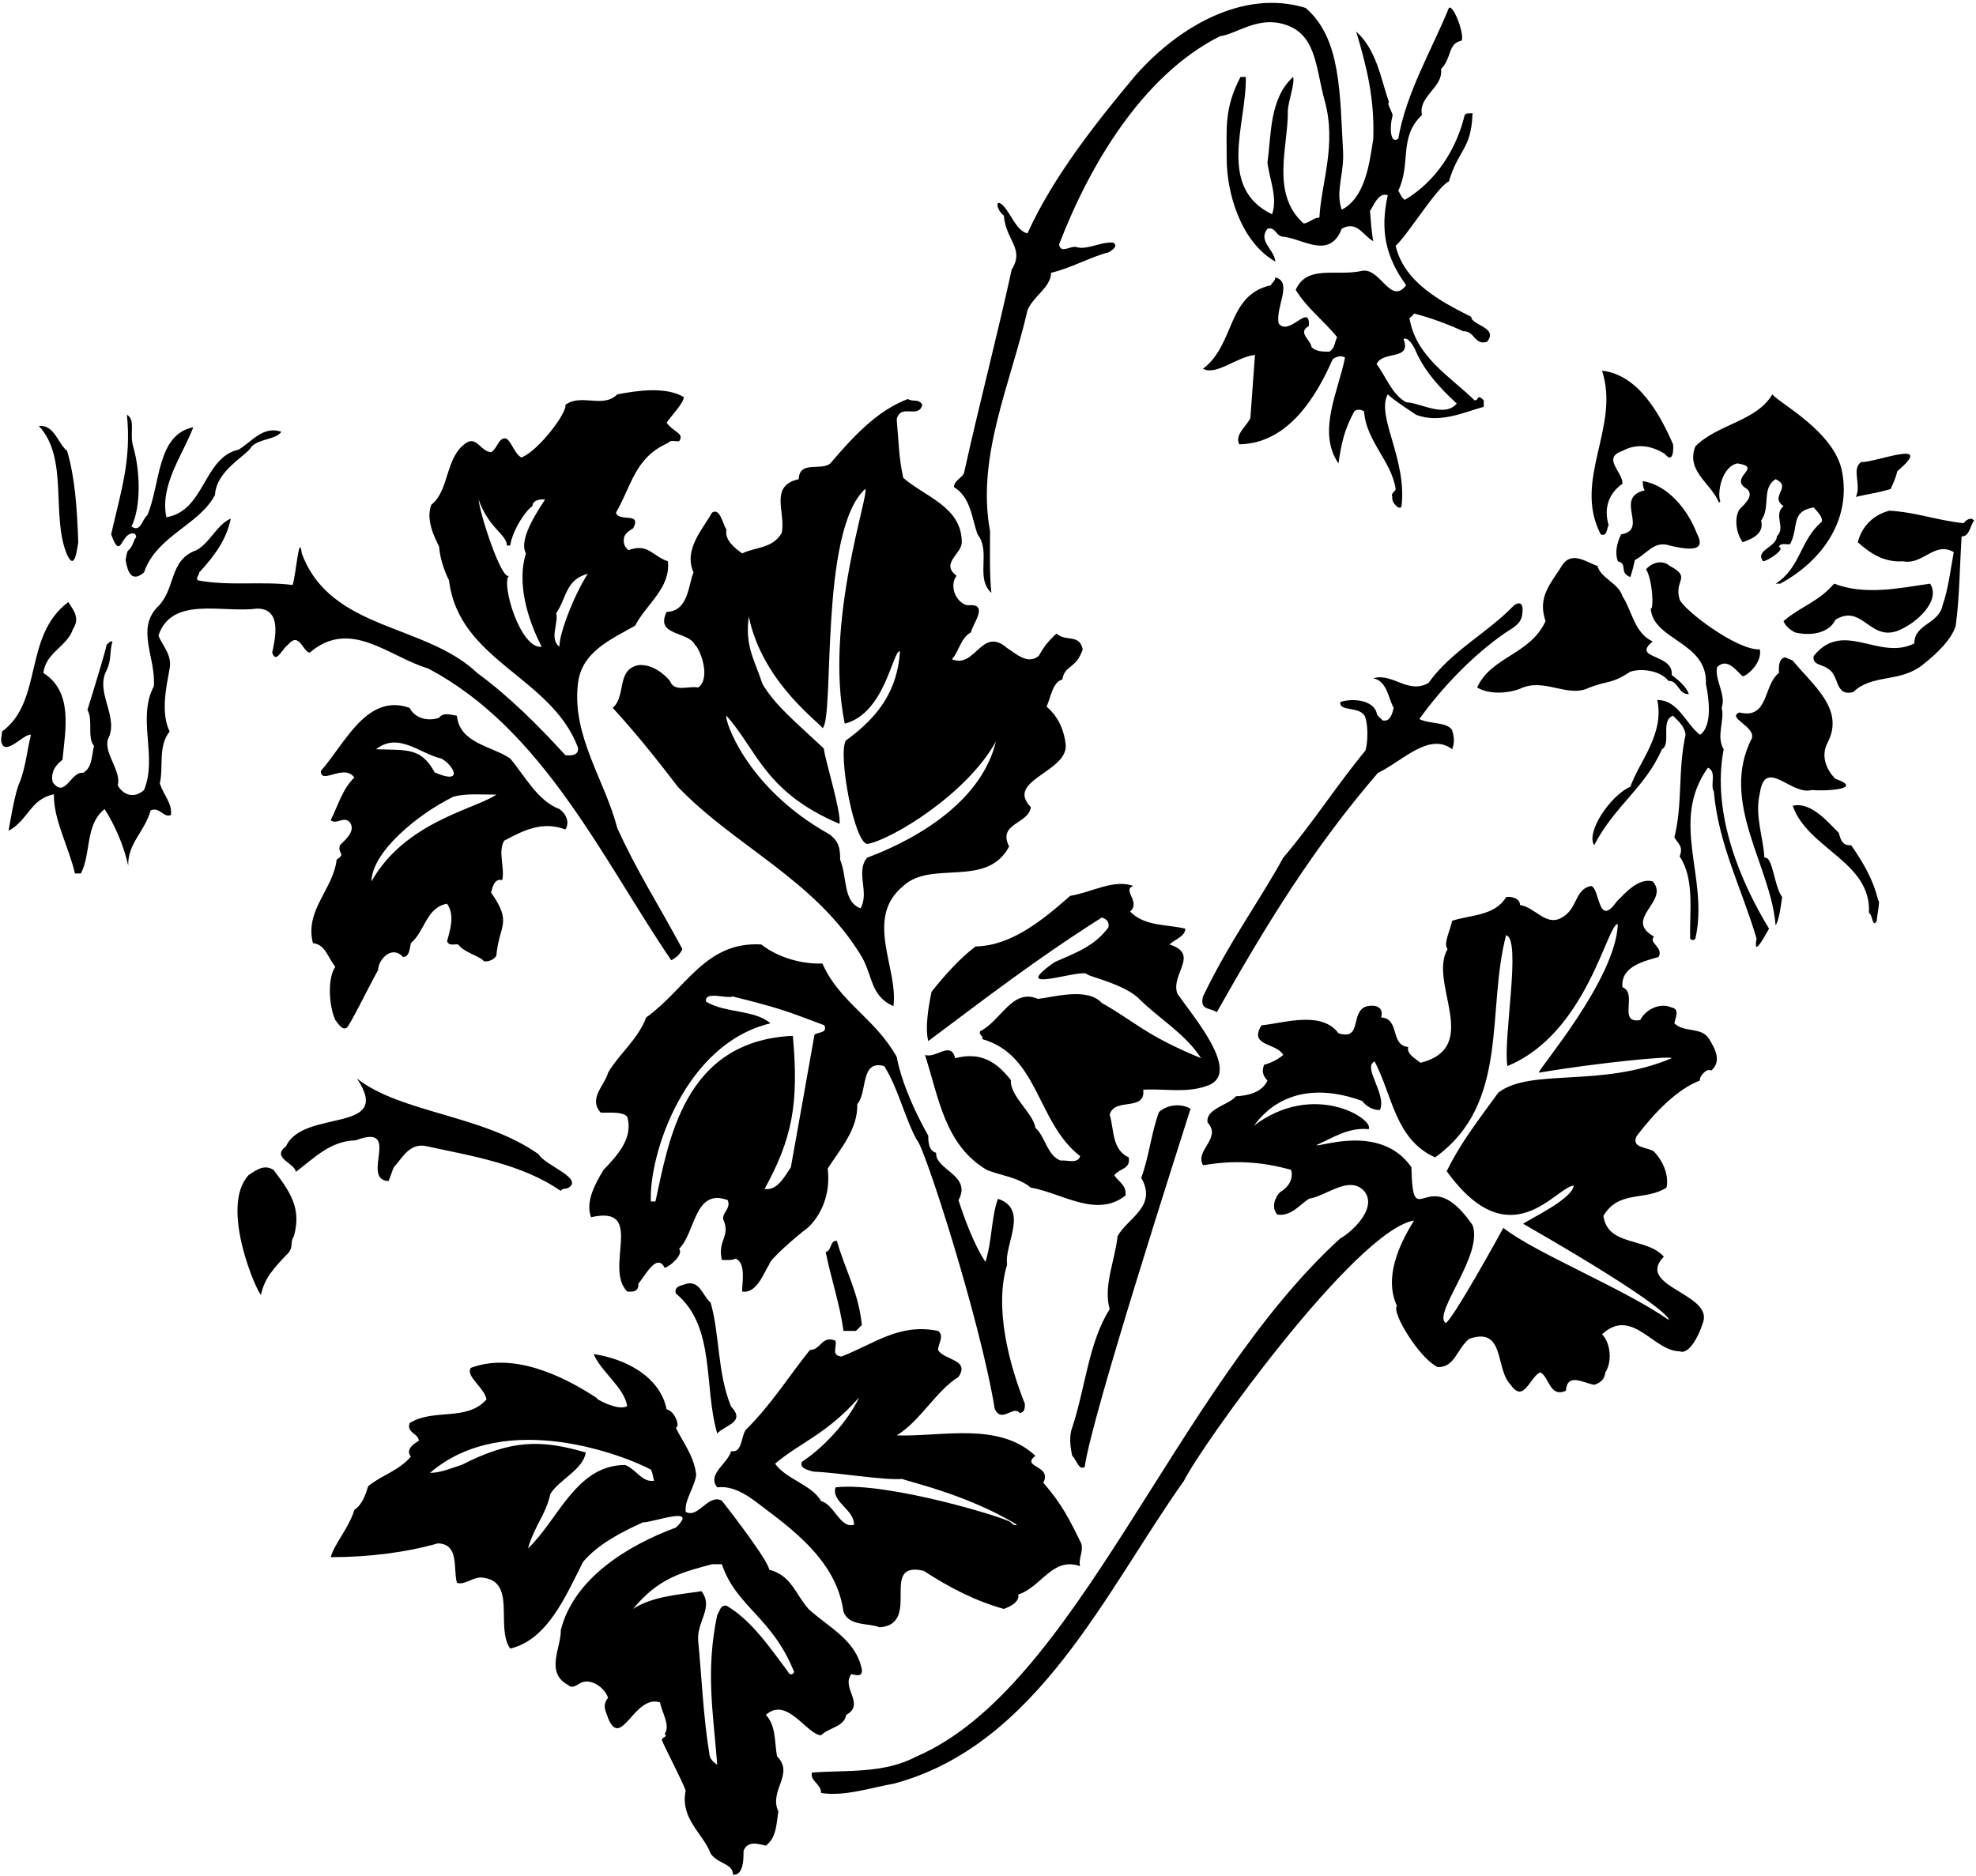 <?xml version="1.0" encoding="UTF-8"?>
<svg xmlns="http://www.w3.org/2000/svg" xmlns:xlink="http://www.w3.org/1999/xlink" width="535pt" height="508pt" viewBox="0 0 535 508" version="1.1">
<g id="surface1">
<path style=" stroke:none;fill-rule:nonzero;fill:rgb(0%,0%,0%);fill-opacity:1;" d="M 531.645 141.684 C 524.703 140.973 518.477 138.656 511.535 138.301 C 507.262 139.371 504.059 142.574 502.988 146.844 C 506.195 149.691 509.934 152.363 515.27 152.008 C 520.609 153.074 523.812 146.488 528.977 149.516 C 528.086 154.32 527.551 159.305 525.949 163.93 C 524.883 169.094 518.297 168.914 518.297 174.254 C 508.688 179.059 499.074 167.668 491.066 177.637 C 490.531 180.129 493.559 179.949 494.805 181.02 C 498.184 182.797 496.582 188.672 501.746 187.426 C 506.906 182.441 514.27 184.949 520.434 180.129 C 524.738 176.758 528.441 173.008 529.512 169.449 C 530.578 161.438 530.578 153.254 531.113 145.242 C 533.246 145.422 533.426 142.219 534.492 140.973 C 533.605 139.902 532.355 140.793 531.645 141.684 "/>
<path style=" stroke:none;fill-rule:nonzero;fill:rgb(0%,0%,0%);fill-opacity:1;" d="M 482.879 168.203 C 483.59 169.805 484.48 170.34 485.902 171.23 C 489.996 172.297 495.16 171.586 496.938 167.848 C 504.059 163.398 506.195 173.543 513.672 170.871 C 518.832 168.914 525.594 162.684 522.566 158.059 C 514.023 159.305 504.949 161.262 496.582 158.059 C 492.312 163.039 487.684 164.109 482.879 168.203 "/>
<path style=" stroke:none;fill-rule:nonzero;fill:rgb(0%,0%,0%);fill-opacity:1;" d="M 511.891 132.43 C 512.602 130.824 513.312 129.402 513.672 127.621 C 524.348 118.547 507.797 125.309 503.879 125.133 C 501.211 127.09 504.059 131.359 502.457 134.562 C 506.195 133.676 508.328 133.496 511.891 132.43 "/>
<path style=" stroke:none;fill-rule:nonzero;fill:rgb(0%,0%,0%);fill-opacity:1;" d="M 508.508 243.844 C 507.262 238.328 504.414 233.523 501.211 228.895 C 498.719 229.074 498.363 227.293 497.828 225.512 C 495.336 223.199 490.531 216.969 485.371 218.215 C 489.465 229.961 506.727 233.344 506.016 247.227 C 507.086 247.762 506.906 251.496 508.152 249.363 C 507.973 249.184 509.219 243.488 508.508 243.844 "/>
<path style=" stroke:none;fill-rule:nonzero;fill:rgb(0%,0%,0%);fill-opacity:1;" d="M 477.719 232.277 C 477.359 226.402 475.047 220.887 476.473 214.836 C 477.895 204.867 485.016 215.547 490.531 213.945 C 493.734 214.301 505.125 213.766 496.938 210.918 C 494.27 208.25 493.023 204.512 494.805 201.129 C 499.609 192.051 490.711 185.469 485.371 178.883 C 484.656 178.527 484.125 178.348 483.234 177.992 C 481.453 178.527 481.633 180.66 481.633 182.262 C 477.359 185.469 478.965 194.898 470.953 192.941 C 467.395 194.367 475.227 196.68 474.336 199.883 C 465.438 217.148 479.496 234.41 480.742 250.609 C 481.812 248.828 482.164 245.09 482.523 242.953 C 480.211 239.754 480.031 231.742 477.719 232.277 "/>
<path style=" stroke:none;fill-rule:nonzero;fill:rgb(0%,0%,0%);fill-opacity:1;" d="M 465.793 135.809 C 464.883 133.973 465.969 126.379 470.422 125.488 C 477.184 126.555 468.816 128.867 472.199 131.895 C 475.582 133.676 472.555 136.344 470.953 137.945 C 469.352 140.613 470.242 144.711 471.844 146.844 C 474.156 145.953 477.719 144.711 476.828 140.973 C 479.496 137.234 476.828 132.25 480.742 129.758 C 485.371 131.895 478.965 134.387 482.879 137.055 C 480.031 139.547 483.59 142.75 481.098 145.242 C 480.922 148.27 475.047 148.98 477.359 152.008 C 478.785 151.828 483.59 148.625 481.633 148.09 C 482.164 146.844 483.59 147.559 484.656 147.379 C 487.148 142.75 484.656 138.48 491.066 137.41 C 491.777 138.301 493.734 140.082 493.203 141.328 C 487.328 146.312 487.508 153.785 480.742 158.059 C 481.098 158.059 481.633 158.059 481.988 158.059 C 493.203 152.008 501.301 140.922 498.719 127.621 C 496.629 116.863 481.633 109.113 479.852 106.797 C 475.582 114.098 465.078 114.809 459.027 120.859 C 456.359 127.621 463.301 130.824 465.438 136.164 C 465.438 136.164 465.613 135.809 465.793 135.809 "/>
<path style=" stroke:none;fill-rule:nonzero;fill:rgb(0%,0%,0%);fill-opacity:1;" d="M 466.684 202.91 C 464.547 199.352 467.039 195.078 466.148 191.695 C 467.395 187.961 464.191 184.223 464.902 180.66 C 467.75 177.812 470.422 182.086 471.844 183.152 C 473.09 182.977 477.184 179.414 476.473 175.855 C 470.242 176.211 455.648 165 454.758 162.328 C 453.156 156.988 458.141 156.457 452.09 153.254 C 449.953 151.473 447.281 152.363 445.68 154.141 C 447.461 157.168 447.816 165.176 446.926 164.82 C 447.637 173.543 462.41 173.719 461.879 185.289 C 462.59 188.672 463.836 196.504 460.273 198.992 C 456.359 195.969 454.402 189.562 448.707 189.562 C 450.664 198.816 443.898 206.113 441.41 213.055 C 436.07 215.367 429.305 225.336 431.621 228.895 C 437.137 218.215 445.504 213.23 449.953 202.91 C 452.621 201.484 449.418 195.078 452.977 193.832 C 454.578 195.434 456.18 196.859 456.359 198.992 C 454.223 208.781 455.648 217.504 453.332 226.758 C 454.402 228.539 455.824 229.25 454.758 231.922 C 458.852 237.973 457.426 246.871 457.605 254.168 C 457.961 254.703 458.672 254.703 459.027 254.168 C 462.766 237.617 451.91 222.664 462.41 207.895 C 464.902 208.961 462.945 212.52 464.012 214.301 C 465.258 228.719 471.664 240.82 475.582 254.168 C 474.512 260.039 478.25 252.566 478.965 251.496 C 471.488 239.219 463.301 220.531 466.684 202.91 "/>
<path style=" stroke:none;fill-rule:nonzero;fill:rgb(0%,0%,0%);fill-opacity:1;" d="M 453.332 277.129 C 453.512 275.883 454.934 273.211 452.621 272.855 C 449.598 271.434 445.68 273.211 444.078 276.238 C 437.848 277.305 443.543 268.941 439.273 267.34 C 438.738 261.465 445.68 260.219 449.062 259.152 C 450.484 256.48 446.215 255.414 447.816 253.633 C 439.273 248.828 452.266 244.023 447.461 238.684 C 443.543 237.617 439.809 242.066 437.672 244.199 C 432.508 251.496 433.223 240.285 430.73 239.93 C 426.457 240.82 427.172 245.625 423.434 248.117 C 418.805 251.496 415.777 245.625 411.508 245.09 C 411.688 243.488 409.371 242.598 407.77 242.953 C 404.742 248.117 397.805 247.762 393.176 249.363 C 392.641 252.031 390.684 255.594 391.93 257.016 C 386.59 266.094 401.363 283.535 384.633 287.809 C 383.031 286.562 380.895 285.492 381.25 283.535 C 376.266 283 379.113 275.883 373.953 275.527 C 374.664 272.855 372.707 271.965 370.039 272.5 C 365.41 273.926 368.969 281.934 362.383 279.797 C 357.758 273.566 347.434 277.129 341.562 277.66 C 338 283.355 345.477 282.289 347.434 285.672 C 346.012 286.918 344.23 287.809 342.273 288.34 C 341.562 289.941 341.914 291.367 343.16 292.613 C 341.738 295.816 338 296.707 334.617 296.883 C 332.84 299.199 326.254 300.266 326.965 304.004 C 330.883 308.273 323.406 311.48 325.719 315.57 C 333.906 314.148 341.383 314.504 349.57 316.816 C 350.281 319.488 348.68 321.621 346.543 322.871 C 345.297 324.113 344.051 326.965 345.832 328.922 C 349.57 329.453 351.883 326.25 354.375 324.648 C 359.359 323.758 365.23 318.242 369.324 322.512 C 373.418 327.496 364.875 334.438 362.918 335.328 C 318.035 376.18 291.535 457.18 247.941 475.758 C 239.219 480.383 229.074 479.316 219.82 480.027 C 219.285 482.344 222.312 483.055 222.312 485.547 C 228.539 486.613 236.551 483.945 241.891 483.055 C 280.867 472.73 299.559 430.547 320.559 401.004 C 325.188 391.57 367.035 333.18 382.852 330.523 C 378.758 337.109 374.664 346.008 378.227 353.66 C 376.621 355.262 384.277 367.898 389.262 370.215 C 393.887 370.391 394.422 365.23 397.805 362.559 C 407.594 359.18 404.742 370.746 409.016 375.02 C 412.574 380.18 414.176 372.883 417.023 371.637 C 419.516 372.883 419.516 378.578 423.965 376.621 C 424.32 371.637 428.594 374.484 431.621 375.02 C 433.398 374.484 434.469 373.414 434.645 371.637 C 436.426 368.969 436.246 363.984 433.754 361.312 C 441.941 353.84 447.637 365.941 454.758 365.941 C 457.25 367.008 460.004 361.762 461.164 357.934 C 463.5 350.242 442.652 348.32 450.484 340.312 C 445.68 334.973 435.355 337.641 434.109 329.277 C 438.383 322.156 445.324 325.359 451.199 321.621 C 451.91 318.242 450.309 314.504 447.816 311.836 C 446.035 310.59 441.41 310.945 443.188 307.562 C 447.816 301.512 454.047 294.926 460.273 292.613 C 459.918 291.723 462.055 289.055 463.301 289.941 C 466.148 287.449 464.504 284.25 462.766 281.398 C 460.664 277.949 456.18 279.797 453.332 277.129 Z M 405.703 295.848 C 400.371 303.18 395.211 309.852 391.703 317.18 C 409.035 341.18 421.297 321.27 426.102 321.09 C 425.566 324.828 414 330.168 412.398 331.41 C 452.035 354.18 452.09 357.398 451.73 357.398 C 439.809 349.031 415.371 339.18 407.035 332.516 C 405.789 334.828 392.996 357.934 391.395 358.289 C 387.836 355.617 401.703 339.848 398.691 331.77 C 386.371 313.848 382.535 335.18 382.141 316.105 C 373.703 303.848 356.156 311.121 356.512 310.055 C 360.961 308.098 365.055 305.25 370.57 305.781 C 372.172 303.113 355.703 292.516 339.426 304.895 C 339.961 304.715 347.703 290.516 368.793 298.129 C 369.859 299.555 371.641 300.621 373.598 300.621 C 375.555 296.352 368.793 288.965 372.172 287.449 C 377.035 296.68 377.703 308.516 388.547 313.438 C 408.84 298.844 402.371 273.848 407.77 253.277 C 412.035 254.18 406.879 281.578 408.125 288.695 C 429.703 279.848 435.18 249.895 438.027 250.254 C 437.492 265.383 415.957 290.121 416.668 290.477 C 432.371 287.848 452.441 285.848 452.621 286.562 C 433.535 294.68 414.668 289.145 405.703 295.848 "/>
<path style=" stroke:none;fill-rule:nonzero;fill:rgb(0%,0%,0%);fill-opacity:1;" d="M 445.324 132.785 C 436.781 134.742 446.57 143.465 438.918 144.711 C 437.848 146.844 437.137 149.516 438.027 152.008 C 440.875 152.719 438.203 155.031 441.41 156.277 C 441.941 154.676 442.297 153.254 442.652 151.648 C 445.859 150.047 447.816 146.312 452.09 147.734 C 461.789 150.137 460.629 146.844 459.387 144.352 C 456.895 137.945 451.555 131.359 444.789 130.293 C 444.789 131.004 444.789 132.07 445.324 132.785 "/>
<path style=" stroke:none;fill-rule:nonzero;fill:rgb(0%,0%,0%);fill-opacity:1;" d="M 399.938 186.18 C 403.141 188.137 408.305 187.781 411.508 186.535 C 418.094 183.332 424.5 189.203 430.371 186.18 C 435.535 184.223 436.246 185.289 441.41 181.906 C 444.613 180.84 449.773 181.73 451.73 184.398 C 454.402 184.223 454.402 188.137 457.25 187.961 C 456.535 185.824 454.223 184.043 452.621 182.797 C 453.156 176.926 441.586 178.527 447.461 173.719 C 442.477 171.406 441.941 165.531 439.273 161.438 C 438.203 157.879 433.398 156.633 432.508 153.254 C 429.66 152.363 425.746 149.16 423.074 152.895 C 420.051 157.879 416.137 161.438 418.449 168.203 C 414.355 177.281 403.676 177.812 399.938 186.18 "/>
<path style=" stroke:none;fill-rule:nonzero;fill:rgb(0%,0%,0%);fill-opacity:1;" d="M 433.398 144.711 C 435.18 145.422 435 143.105 435.535 142.219 C 434.109 137.41 435.715 133.496 439.273 131.004 C 439.449 127.801 433.578 124.062 439.273 122.105 C 443.188 119.969 447.281 120.68 450.844 122.996 C 452.977 125.664 453.156 121.75 452.977 120.324 C 449.418 112.137 443.543 101.461 433.754 100.391 C 438.738 115.699 425.746 129.938 433.398 144.711 "/>
<path style=" stroke:none;fill-rule:nonzero;fill:rgb(0%,0%,0%);fill-opacity:1;" d="M 386.77 184.934 C 381.25 188.137 376.98 182.086 371.816 183.688 C 375.555 184.398 375.91 189.203 377.336 191.695 C 376.98 193.121 376.445 195.613 374.309 195.078 C 373.773 194.367 372.707 193.832 372.707 192.941 C 371.641 189.562 366.301 189.027 362.918 190.094 C 362.383 192.941 368.613 190.984 369.684 194.367 C 370.395 196.504 370.395 200.953 369.684 203.266 C 362.027 212.52 355.441 222.844 347.434 232.277 C 340.672 244.559 333.035 254.68 325.719 269.828 C 324.828 273.566 327.262 272.785 329.457 274.102 C 342.805 250.43 355.441 229.785 373.062 209.316 C 379.473 206.289 386.945 198.105 393.176 202.91 C 393.887 200.953 393.711 199.703 393.176 197.746 C 391.754 195.434 387.125 196.145 384.277 194.723 C 390.684 185.824 398.871 177.457 407.234 171.586 C 409.016 170.34 411.508 169.27 412.039 166.957 C 412.398 165.176 412.574 162.152 409.906 163.93 C 402.785 171.406 392.996 176.211 386.77 184.934 "/>
<path style=" stroke:none;fill-rule:nonzero;fill:rgb(0%,0%,0%);fill-opacity:1;" d="M 264.672 144.711 C 268.41 149.516 263.961 156.457 268.41 160.551 C 267.875 155.211 268.055 149.516 268.055 143.82 C 264.316 123.707 273.57 104.129 278.199 84.016 C 279.801 80.102 284.43 77.965 284.605 73.871 C 289.945 72.625 295.641 69.422 300.09 68.355 C 300.09 68.355 303.293 66.754 301.336 65.684 C 297.777 65.508 294.281 67.75 291.547 66.93 C 289.77 66.398 287.277 68.891 286.742 66.219 C 294.93 44.859 309.344 20.301 330.348 9.797 C 334.617 9.266 340.137 4.637 347.078 6.418 C 356.512 8.73 356.156 18.289 358.648 27.238 C 361.961 39.156 357.758 49.312 357.223 58.922 C 355.621 58.922 354.555 60.344 352.949 60.523 C 343.875 52.336 348.855 39.52 348.68 29.91 C 348.855 27.242 350.637 22.434 350.105 20.832 C 343.695 26.707 344.23 36.316 343.16 43.973 C 343.695 48.598 346.012 53.582 344.406 58.031 C 329.281 50.734 337.645 33.113 337.289 20.832 C 336.754 20.832 336.398 20.832 335.863 20.832 C 331.414 29.379 332.129 34.715 332.129 43.082 C 332.129 51.801 335.688 65.328 345.297 70.848 C 345.121 67.645 340.492 65.328 343.16 61.945 C 345.297 61.414 345.297 63.551 347.078 64.082 C 352.238 64.262 359.895 70.668 363.273 61.945 C 367.367 59.633 368.969 63.727 371.816 65.328 C 371.281 62.48 371.105 59.277 370.926 57.141 C 371.996 55.539 373.242 51.98 375.734 52.871 C 373.598 62.48 375.199 69.602 380.715 77.254 C 376.445 82.77 373.773 72.449 368.793 73.34 C 361.852 74.941 353.84 71.559 350.816 78.5 C 353.84 83.484 358.648 87.043 362.027 91.312 C 361.316 92.559 361.496 94.34 359.895 95.23 C 358.113 95.23 356.332 95.23 355.086 93.984 C 354.91 92.027 351.172 90.066 354.375 88.289 C 354.73 81.703 349.035 91.312 346.188 87.578 C 345.297 83.129 350.105 76.363 345.297 75.117 C 345.297 76.008 344.406 76.543 344.051 77.254 C 332.129 79.922 334.441 93.273 325.719 99.855 C 329.281 101.816 334.797 96.652 339.781 96.121 C 339.426 101.102 338.891 108.047 338.535 113.207 C 337.469 115.52 334.262 117.656 335.508 120.324 C 348.68 120.148 356.332 107.512 360.781 97.367 C 361.496 96.652 363.098 96.121 364.164 96.832 C 362.383 105.91 356.512 116.945 362.383 125.488 C 363.273 119.613 363.984 116.41 366.656 111.426 C 367.367 110.715 368.613 110.891 369.324 111.426 C 369.859 119.438 376.801 124.953 377.867 132.43 C 377.867 133.141 376.445 133.496 376.98 134.562 C 376.621 136.164 379.113 138.48 379.473 137.055 C 380.941 124.199 372.527 112.672 375.734 106.797 C 377.867 108.758 381.07 110.715 383.387 112.316 C 389.793 114.809 396.379 111.605 401.719 110.18 C 401.719 109.645 401.719 108.934 401.719 108.398 C 399.762 106.441 400.473 108.578 399.227 108.398 C 392.465 101.816 383.387 96.652 381.605 86.152 C 382.141 85.797 382.496 85.441 382.852 84.906 C 387.125 85.977 391.93 87.754 396.199 89.711 C 399.227 89.535 399.227 93.629 402.609 92.559 C 405.812 88.645 398.336 88.109 398.336 85.797 C 389.793 81.523 380.184 76.363 377.867 66.574 C 381.07 63.727 389.262 50.379 392.285 49.133 C 394.953 40.234 398.336 40.59 398.691 30.621 C 397.98 30.801 397.09 30.445 396.559 31.156 C 394.422 40.055 389.082 48.953 380.359 54.117 C 379.473 53.582 379.113 52.516 378.582 51.625 C 382.141 44.328 378.582 37.207 384.988 31.156 C 383.922 25.996 390.859 23.68 390.148 18.695 C 393.176 15.672 391.93 11.758 395.668 11.043 C 396.734 9.797 393.531 1.078 392.285 2.145 C 387.656 13.535 380.715 25.105 378.582 37.562 C 376.266 39.164 376.266 34.184 376.98 31.512 C 377.512 31.156 375.199 27.773 376.09 27.773 C 373.773 21.012 372.707 13.535 367.191 8.551 C 370.039 18.164 372.172 26.527 371.816 37.562 C 370.75 44.684 369.504 53.582 363.273 56.785 C 361.496 51.801 363.977 47.113 363.629 40.945 C 362.754 25.328 363.098 10.332 353.484 2.145 C 336.754 -3.016 319.137 7.129 307.387 20.477 C 297.422 32.402 285.141 47.711 278.199 63.191 C 275.352 62.66 273.75 58.031 271.789 55.895 C 269.301 53.227 269.656 56.785 271.789 58.387 C 272.324 65.152 277.488 67.285 273.926 72.98 C 269.656 92.383 265.383 108.398 261.113 127.621 C 260.934 129.402 258.441 129.758 258.266 131.895 C 262.891 134.742 263.07 140.258 264.672 144.711 Z M 383.387 95.23 C 385.879 100.746 389.793 105.02 394.422 109.289 C 391.039 113.207 384.809 109.113 380.715 108.934 C 376.801 106.797 375.199 101.816 372.707 98.609 C 374.309 94.875 382.316 97.723 380.004 91.848 C 381.07 90.957 382.852 93.805 383.387 95.23 "/>
<path style=" stroke:none;fill-rule:nonzero;fill:rgb(0%,0%,0%);fill-opacity:1;" d="M 318.777 269.117 C 316.82 263.777 325.008 258.441 316.645 255.77 C 318.066 254.348 320.914 253.633 320.914 251.496 C 315.93 250.254 310.059 250.965 305.965 246.871 C 308.988 244.199 303.648 240.996 306.855 239.93 C 301.516 237.973 295.465 241.711 289.77 242.598 C 282.469 249.008 273.926 256.125 264.137 256.305 C 259.867 259.508 255.594 264.312 252.215 268.586 C 251.324 272.855 250.434 278.375 251.324 281.934 C 266.809 270.363 280.371 259.848 298.312 248.473 C 299.559 248.828 300.445 249.719 300.09 251.145 C 296.352 256.305 291.012 258.086 285.496 260.574 C 272.324 269.828 292.945 262.066 294.371 263.848 C 294.547 264.383 304.895 266.629 308.633 270.719 C 314.328 276.238 320.914 279.977 325.188 286.562 C 310.371 280.516 307.035 276.516 298.312 271.609 C 294.395 267.34 285.484 269.98 281.035 270.516 C 274.094 267.488 271.078 276.414 265.383 279.266 C 264.852 280.332 266.453 280.512 265.918 281.398 C 281.223 285.672 280.691 304.004 292.438 313.078 C 291.902 315.395 288.344 313.969 287.277 314.324 C 283.539 313.078 283.004 307.742 280.336 305.426 C 279.801 301.512 273.348 296.785 273.703 292.516 C 269.789 287.531 265.562 284.781 258.621 286.562 C 257.375 281.754 253.461 286.738 250.434 285.672 C 254.172 297.238 255.773 310.055 267.164 316.816 C 271.078 318.422 275.707 318.777 279.09 321.621 C 287.453 323.047 296.887 329.988 304.719 323.758 C 305.074 320.91 302.762 320.023 301.691 318.242 C 303.293 316.285 306.141 316.641 305.609 313.438 C 300.98 311.301 301.691 305.961 300.445 301.867 C 301.691 297.062 310.234 301.156 309.523 295.105 C 315.93 294.746 321.449 296.172 327.32 293.859 C 335.863 290.297 323.406 275.703 318.777 269.117 "/>
<path style=" stroke:none;fill-rule:nonzero;fill:rgb(0%,0%,0%);fill-opacity:1;" d="M 293.684 397.266 C 295.465 383.738 319.848 308.273 322.34 300.266 C 319.668 298.664 315.93 299.199 313.797 301.156 C 311.66 306.852 311.125 313.258 308.988 318.953 C 313.438 326.785 305.254 329.812 302.582 334.793 C 301.871 341.379 298.664 348.32 300.445 354.551 C 294.75 363.449 293.859 375.906 290.301 386.586 C 289.41 388.902 289.77 391.926 290.301 394.238 C 291.367 395.129 292.082 398.336 293.684 397.266 "/>
<path style=" stroke:none;fill-rule:nonzero;fill:rgb(0%,0%,0%);fill-opacity:1;" d="M 180.484 165.711 C 177.281 172.297 186.359 170.871 188.141 174.609 C 189.562 175.68 192.59 183.688 189.027 186.18 C 186.359 185.645 182.621 187.602 181.375 184.398 C 179.598 182.262 176.395 179.77 172.832 180.129 C 166.781 181.371 169.629 188.492 165.891 191.695 C 171.941 198.281 177.816 205.578 183.512 213.055 C 198.996 229.25 220.887 238.328 233.348 259.152 C 236.371 264.492 235.66 269.652 241.891 272.5 C 243.312 262.355 233.883 248.652 244.559 239.93 C 252.215 232.809 267.164 240.641 273.215 229.25 C 270.012 222.844 278.555 223.199 279.09 218.57 C 271.969 211.273 289.445 209.039 288.52 201.484 C 287.98 197.078 286.207 193.832 283.359 191.34 C 284.43 189.203 284.961 184.578 287.633 184.043 C 288.164 180.129 291.367 181.195 293.148 175.855 C 292.258 171.586 288.699 173.898 286.031 171.586 C 283.715 173.719 282.648 175.145 281.223 177.637 C 278.199 180.129 274.996 176.926 272.68 175.5 C 265.738 169.449 264.137 181.195 257.73 178.527 C 259.688 176.391 260.047 172.828 262.891 171.23 C 263.246 169.094 268.055 163.219 262.004 163.93 C 258.977 163.398 256.84 158.77 258.977 155.922 C 254.527 152.539 260.398 150.047 260.398 146.844 C 260.398 137.234 250.434 134.562 244.559 129.402 C 243.312 123.887 243.312 119.258 242.781 113.562 C 243.848 109.113 248.652 113.562 249.723 109.645 C 248.832 107.867 247.051 108.934 245.805 108.047 C 237.441 111.246 231.211 118.012 224.805 125.488 C 222.312 127.621 216.438 124.598 216.262 129.758 C 208.074 131.539 212.879 139.016 211.633 144.352 C 209.141 148.625 204.516 148.09 200.953 149.871 C 198.996 148.445 196.148 146.312 196.684 143.465 C 195.613 141.684 194.902 137.41 192.766 138.836 C 190.453 143.105 184.938 148.805 187.785 155.031 C 186.359 158.059 186.539 165.531 180.484 165.711 Z M 196.684 193.832 C 205.035 203.18 207.035 214.516 227.297 223.109 C 227.828 219.906 223.395 205.887 223.035 202.68 C 215.035 195.18 210.035 191.18 206.473 185.289 C 204.156 178.348 201.664 174.965 202.734 166.957 C 206.473 185.289 223.023 196.504 222.668 197.215 C 226.051 194.898 221.703 143.848 234.238 132.43 C 235.66 133.141 223.035 168.516 228.719 195.969 C 239.703 193.18 241.711 175.855 243.672 176.391 C 242.957 186.891 238.035 194.016 229.035 200.516 C 226.723 204.074 231.477 229.402 235.035 228.516 C 241.445 227.27 261.703 215.18 269.656 200.773 C 265.918 216.258 249.898 226.582 234.77 232.277 C 231.566 236.016 235.484 241.711 232.992 245.98 C 228.188 244.199 229.43 237.617 227.473 232.809 C 227.535 228.68 226.406 227.293 224.449 225.867 C 201.703 213.18 195.973 194.367 196.684 193.832 "/>
<path style=" stroke:none;fill-rule:nonzero;fill:rgb(0%,0%,0%);fill-opacity:1;" d="M 292.793 418.09 C 289.59 411.504 287.453 407.234 282.469 401.535 C 284.961 396.73 276.242 397.445 280.336 394.238 C 270.367 384.984 255.418 389.078 242.781 388.723 C 249.188 384.809 253.461 376.621 259.512 372.883 C 262.715 368.078 255.594 368.434 253.992 365.586 C 253.992 363.805 255.773 361.848 253.992 360.422 C 243.492 358.289 236.906 363.805 227.828 367.363 C 224.98 367.008 226.586 365.051 226.227 363.094 C 222.488 361.492 222.312 365.586 219.285 365.586 C 213.414 372.883 209.141 380.004 201.844 387.301 C 200.598 389.258 200.953 393.527 197.93 392.996 C 197.039 396.375 191.344 399.223 194.191 402.785 C 199.887 402.07 204.691 406.879 209.141 410.082 C 218.219 417.023 226.762 424.852 228.363 436.422 C 229.789 440.516 235.305 439.449 238.152 440.695 C 249.723 439.805 237.797 422.539 250.078 425.387 C 257.195 430.016 264.137 433.574 271.789 435.711 C 273.75 435 276.062 433.754 275.707 431.793 C 281.938 429.836 284.961 421.473 292.438 424.141 C 291.902 422.184 293.328 420.402 292.793 418.09 Z M 273.57 412.215 C 273.215 411.328 240.371 401.18 226.227 402.785 C 224.98 406.699 231.391 408.836 231.211 412.93 C 227.473 413.996 225.871 407.41 222.312 406.52 C 219.82 402.07 212.879 400.648 209.852 396.375 C 216.797 390.504 223.703 388.516 232.637 378.398 C 229.43 385.164 222.848 392.105 217.152 395.844 C 216.262 397.621 218.93 398.156 220.176 398.512 C 227.652 398.867 238.852 400.871 244.371 400.516 C 244.371 400.871 261.703 404.516 275.352 412.93 C 274.461 413.285 274.105 412.574 273.57 412.215 "/>
<path style=" stroke:none;fill-rule:nonzero;fill:rgb(0%,0%,0%);fill-opacity:1;" d="M 169.809 349.746 C 171.41 349.922 173.012 349.746 172.832 347.609 C 174.613 345.652 177.816 339.066 179.953 343.336 C 181.73 342.805 185.113 339.602 183.867 338.176 C 188.316 333.902 187.961 321.621 197.039 325.004 C 197.93 327.32 195.613 328.211 195.793 330.168 C 197.93 334.973 194.191 335.684 195.438 341.203 C 196.684 341.203 198.105 341.379 199.176 340.848 C 202.199 342.09 200.777 348.145 200.953 349.746 C 204.871 350.457 206.828 344.582 208.254 342.449 C 208.254 341.203 215.371 334.973 218.93 332.301 C 223.203 328.031 224.805 322.156 224.094 316.461 C 227.652 310.945 232.277 305.781 232.102 299.02 C 234.949 295.816 232.812 286.918 239.398 288.695 C 243.312 294.926 244.914 302.758 248.297 308.809 C 250.254 310.41 265.383 357.398 269.301 381.426 C 271.078 385.695 274.461 380.359 276.062 382.672 C 277.488 382.492 277.488 381.246 277.488 380.18 C 273.215 369.5 269.121 354.016 272.68 342.449 C 271.789 337.109 278.73 327.496 270.188 324.648 C 268.41 329.453 268.59 336.219 266.809 341.734 C 263.605 336.93 260.934 329.453 259.512 325.004 C 263.246 318.242 253.102 316.816 253.461 312.191 C 251.324 311.656 251.324 308.809 251.324 307.562 C 248.121 301.867 244.203 293.68 242.781 286.203 C 236.906 275.703 227.297 271.434 222.668 260.934 C 217.328 261.109 210.922 259.508 206.117 255.77 C 190.988 254.879 185.824 267.695 174.969 275.527 C 172.656 281.578 167.672 285.316 164.645 290.477 C 163.758 293.859 159.305 297.418 162.512 301.156 C 162.332 301.688 168.383 300.621 169.809 302.402 C 171.586 308.273 166.961 313.078 163.398 316.816 C 161.266 320.379 158.414 325.359 160.02 329.633 C 174.969 326.25 163.398 343.336 169.809 349.746 Z M 208.605 277.129 C 204.336 273.391 196.504 274.457 191.164 271.254 C 190.633 268.23 196.77 270.559 198.371 269.848 C 211.703 273.18 213.035 273.848 223.203 277.66 C 224.094 279.797 221.602 279.441 220.531 280.152 C 218.371 292.516 216.262 304.004 214.125 316.105 C 212.344 318.777 210.371 322.516 207.008 321.98 C 214.371 308.516 216.371 299.18 214.66 280.512 C 185.035 281.848 181.035 309.18 177.461 325.359 C 177.105 325.359 176.57 325.359 176.215 325.359 C 175.68 312.547 185.469 282.609 208.605 277.129 "/>
<path style=" stroke:none;fill-rule:nonzero;fill:rgb(0%,0%,0%);fill-opacity:1;" d="M 223.559 339.066 C 224.98 346.184 227.473 353.48 228.363 360.422 C 229.43 360.422 230.5 360.422 231.746 360.422 C 232.277 359.891 232.812 359.355 233.348 358.82 C 232.457 349.922 228.719 343.691 226.586 336.039 C 224.625 335.863 225.34 338.531 223.559 339.066 "/>
<path style=" stroke:none;fill-rule:nonzero;fill:rgb(0%,0%,0%);fill-opacity:1;" d="M 210.387 475.625 C 209.676 472.062 210.211 467.438 207.363 464.41 C 213.059 459.25 218.395 469.75 222.312 469.93 C 224.094 467.969 228.719 467.613 229.074 464.41 C 234.414 461.562 227.652 457.113 230.5 453.375 C 231.367 453.504 233.586 454.43 233.348 452.129 C 231.746 444.121 224.625 440.918 218.93 435.754 C 215.191 431.484 214.305 426.68 208.254 425.078 C 208.074 422.762 198.105 409.77 195.438 406.387 C 191.699 404.43 189.027 411.371 185.648 409.414 C 185.293 406.211 187.961 403.008 188.496 399.445 C 187.961 394.285 184.758 390.371 182.977 386.633 C 184.223 386.453 182.801 382.184 180.484 381.648 C 178.707 372.75 169.273 367.945 160.73 366.699 C 162.867 371.684 168.918 375.598 169.809 380.758 C 167.492 382.359 160.551 378.445 161.621 378.621 C 152.188 372.395 138.84 366.164 127.449 370.438 C 126.023 372.75 131.184 375.773 131.719 378.98 C 126.379 385.031 117.48 381.293 110.895 385.387 C 110.004 388.055 113.387 388.234 113.387 390.191 C 112.141 390.902 109.648 392.508 111.25 394.465 C 107.871 398.379 103.062 399.625 99.684 402.473 C 98.969 404.785 98.082 407.457 95.945 408.879 C 94.52 413.684 90.605 417.957 89.535 421.695 C 99.684 421.695 109.828 420.449 118.547 417.957 C 124.422 418.137 122.641 424.719 123.711 428.637 C 125.848 429.348 127.98 427.035 130.473 427.211 C 140.086 428.102 134.031 440.562 138.129 446.434 C 148.27 444.121 153.254 432.02 157.883 422.941 C 161.977 418.137 168.203 414.93 174.078 412.262 C 176.395 412.441 189.562 407.457 182.977 413.684 C 169.984 418.492 155.391 427.391 151.832 441.449 C 152.008 446.078 147.383 453.02 153.969 456.402 C 154.855 457.293 156.102 456.402 156.992 455.867 C 159.66 454.266 163.578 456.758 164.645 459.781 C 162.867 461.918 164.113 463.52 164.645 465.301 C 168.203 474.023 171.766 458.715 178.707 461.027 C 179.238 463.875 181.555 467.258 179.953 469.574 C 181.02 470.461 179.062 470.285 179.238 471.352 C 179.953 473.133 184.578 482.031 185.648 484.879 C 184.047 492.531 190.453 496.625 192.41 501.965 C 194.367 504.812 198.465 504.637 198.465 507.66 C 201.488 508.016 201.309 502.676 201.309 501.254 C 202.379 498.406 205.227 499.297 207.363 499.828 C 210.387 497.516 210.211 493.422 210.742 490.574 C 208.074 484.879 215.191 480.43 210.387 475.625 Z M 169.273 396.73 C 155.926 396.73 151.117 411.684 142.934 419.336 C 145.035 412.516 147.613 410.566 149.035 404.516 C 151.527 400.598 157.883 397.977 158.594 393.352 C 146.492 389.789 138.371 389.848 124.957 396.73 C 122.465 397.445 119.438 398.867 116.414 398.867 C 137.035 381.18 169.984 394.598 176.215 397.977 C 176.75 398.867 176.75 399.938 177.105 401.004 C 173.902 401.535 172.301 397.977 169.273 396.73 Z M 196.684 434.82 C 194.902 434.645 194.902 436.422 194.191 437.312 C 191.035 452.516 193.035 463.18 194.191 477.891 C 193.301 477.359 192.055 476.289 192.055 474.867 C 190.453 465.434 189.918 453.332 189.027 444.254 C 188.672 438.914 193.301 435.355 189.918 430.906 C 184.578 431.793 176.75 432.152 171.41 435.711 C 178.371 427.18 184.938 425.742 192.766 423.605 C 193.656 423.605 194.547 423.605 195.438 423.605 C 199.352 435.176 209.035 437.848 215.016 452.797 C 214.48 453.863 213.613 453.375 213.414 452.797 C 208.605 446.391 203.445 438.734 196.684 434.82 "/>
<path style=" stroke:none;fill-rule:nonzero;fill:rgb(0%,0%,0%);fill-opacity:1;" d="M 194.191 388.188 C 196.328 385.875 202.023 385.164 197.93 380.891 C 194.191 371.812 194.902 361.492 192.41 352.77 C 190.273 350.992 189.562 346.898 186.004 347.609 C 184.758 348.145 182.445 348.145 182.977 350.277 C 193.836 359.18 190.453 375.551 194.191 388.188 "/>
<path style=" stroke:none;fill-rule:nonzero;fill:rgb(0%,0%,0%);fill-opacity:1;" d="M 69.426 164.82 C 76.367 164.645 74.586 172.652 73.695 176.746 C 74.766 179.949 76.367 175.68 77.969 174.609 C 80.992 170.871 82.062 176.566 83.844 176.746 C 94.875 167.312 105.199 177.812 115.879 181.02 C 147.027 197.391 163.223 232.809 181.73 260.039 C 183.156 259.328 184.223 258.262 184.758 257.016 C 178.352 245.09 172.477 236.016 167.137 224.266 C 163.758 211.273 154.855 199.352 156.461 185.289 C 157.348 176.566 165.359 173.188 171.941 169.449 C 175.148 163.398 181.555 159.305 180.844 152.008 C 176.57 150.582 175.504 147.023 170.164 148.98 C 169.273 148.27 168.738 147.379 168.918 145.953 C 168.918 144.711 170.34 143.641 171.41 143.105 C 173.902 138.48 167.492 141.504 166.781 138.836 C 171.055 131.359 171.941 123.887 180.844 119.969 C 182.09 118.547 184.047 120.504 184.223 118.723 C 184.758 117.301 181.91 116.59 180.484 114.453 C 181.555 112.852 185.293 108.934 185.113 107.512 C 180.309 104.664 172.656 105.73 167.137 106.797 C 163.223 110.715 157.348 106.441 153.078 109.645 C 153.609 111.781 145.602 122.281 141.152 123.887 C 139.195 122.816 138.305 119.078 136.879 118.723 C 134.922 118.547 134.746 121.395 132.965 122.461 C 130.117 122.281 129.051 118.012 126.203 119.969 C 120.508 123.707 121.754 132.785 116.77 136.699 C 115.168 140.973 117.836 145.777 118.902 148.09 C 119.082 150.938 120.148 154.32 121.574 157.168 C 124.242 179.059 149.16 183.152 156.461 202.375 C 156.812 204.512 154.855 204.688 153.078 204.512 C 145.781 196.504 137.949 188.672 129.227 182.262 C 114.988 168.738 89.535 170.871 81.707 149.871 C 80.992 143.82 80.105 156.102 79.215 158.414 C 70.848 157.348 62.129 158.77 53.586 157.168 C 52.871 156.633 53.941 155.742 53.941 155.031 C 58.391 150.227 61.414 145.777 62.484 140.438 C 58.746 142.039 56.965 146.844 53.23 148.98 C 45.574 151.648 47.711 159.66 42.551 164.465 C 36.855 170.516 42.195 177.992 41.66 185.824 C 37.031 194.543 42.727 205.047 38.988 213.945 C 36.676 216.078 33.652 215.723 31.871 212.699 C 32.938 208.781 28.133 204.156 29.203 200.238 C 32.406 194.188 25.641 187.602 28.844 181.551 C 30.27 178.703 29.559 176.746 30.449 173.719 C 29.734 173.543 29.379 174.254 28.844 174.609 C 28.844 175.5 25.285 187.07 23.684 192.23 C 25.285 195.078 23.508 199.703 25.465 202.02 C 24.75 204.512 25.105 207.895 22.438 209.316 C 19.234 208.781 17.633 216.438 14.25 211.809 C 13.719 209.316 14.785 207.359 16.922 205.758 C 17.633 197.926 19.945 187.426 11.758 182.262 C 12.293 176.746 18.168 175.145 19.77 170.34 C 21.902 167.137 19.5 164.82 18.523 163.039 C 6.242 172.117 11.758 189.914 0.547 198.105 C 0.547 199.352 0.008 200.281 0.547 201.484 C 1.855 204.41 6.773 198.461 8.379 198.992 C 7.309 203.266 6.953 207.715 5.352 211.809 C 4.105 214.121 2.504 223.91 2.324 224.98 C 7.664 222.133 8.199 216.348 14.605 215.102 C 14.43 221.863 18.523 229.074 20.301 236.547 C 20.836 236.547 21.371 236.547 21.902 236.547 C 24.75 231.031 22.973 223.379 28.312 219.105 C 31.16 223.555 33.473 228.895 34.719 234.41 C 34.539 228.359 39.348 224.98 40.77 219.461 C 43.262 218.395 44.328 221.598 46.289 220.707 C 46.645 217.504 44.328 215.367 43.262 212.164 C 44.328 207.715 42.727 202.02 45.93 198.105 C 43.441 192.941 45.043 186 45.93 181.02 C 46.645 177.281 43.797 174.609 42.906 172.117 C 46.465 161.262 60.527 166.066 69.426 164.82 Z M 142.398 149.871 C 139.906 157.703 142.754 167.668 146.672 175.145 C 140.973 175.945 135.637 158.234 137.77 155.922 C 135.812 157.168 129.938 139.371 129.582 135.277 C 132.371 143.18 137.234 144.711 137.234 147.734 C 137.594 147.734 137.77 147.734 138.129 147.734 C 138.84 143.285 142.574 137.945 144.18 137.055 C 144.18 135.633 145.781 135.098 147.559 135.277 C 146.672 136.879 140.086 145.777 142.398 149.871 Z M 150.586 166.066 C 153.434 161.973 153.078 156.988 159.129 155.387 C 155.035 161.848 151.297 172.117 151.477 175.145 C 148.629 173.008 151.297 168.738 150.586 166.066 "/>
<path style=" stroke:none;fill-rule:nonzero;fill:rgb(0%,0%,0%);fill-opacity:1;" d="M 105.199 319.844 C 105.734 318.598 106.09 317.352 106.621 316.105 C 108.938 313.613 110.895 309.344 115.523 310.41 C 127.805 313.078 141.328 315.215 151.832 322.512 C 152.363 321.621 153.215 322.121 153.969 321.625 C 157.945 319 147.738 315.75 145.781 312.547 C 130.652 301.867 108.492 301.422 96.656 292.078 C 106.715 307.207 82.238 300.09 77.434 310.41 C 73.34 313.613 79.746 314.859 80.105 317.352 C 85.09 313.613 89.359 308.988 96.301 308.809 C 109.113 304.004 97.367 319.488 105.199 319.844 "/>
<path style=" stroke:none;fill-rule:nonzero;fill:rgb(0%,0%,0%);fill-opacity:1;" d="M 91.141 232.809 C 90.25 240.82 82.418 246.516 84.73 255.414 C 88.113 255.77 88.648 259.152 90.781 261.82 C 88.648 264.848 89.004 272.32 90.781 276.238 C 91.316 276.773 92.473 279.062 93.809 278.375 C 94.598 277.965 99.328 268.23 102.352 262.711 C 102.531 259.508 106.27 255.949 109.113 259.152 C 110.895 259.152 110.895 256.84 111.25 255.414 C 115.168 252.031 115.344 245.805 121.039 244.734 C 123.176 247.762 121.93 251.676 121.039 254.879 C 121.574 256.305 122.996 255.594 124.066 255.77 C 125.668 257.906 129.051 258.617 130.828 260.039 C 130.652 260.574 133.32 260.574 134.391 258.797 C 135.102 250.43 138.84 250.074 132.965 241.711 C 133.32 240.285 133.855 237.793 135.992 238.328 C 136.703 234.945 134.746 230.496 136.523 227.648 C 141.863 224.801 146.848 222.309 153.078 224.621 C 154.324 222.664 153.254 220.352 151.477 219.105 C 145.602 216.969 142.043 210.027 138.129 205.402 C 133.145 202.02 124.422 201.309 123.711 193.832 C 122.285 193.652 119.973 192.766 118.902 194.367 C 115.879 195.434 112.32 194.543 110.895 191.695 C 99.328 187.602 93.453 201.309 86.867 208.781 C 86.867 212.699 93.098 206.648 95.945 210.562 C 92.742 213.59 91.496 218.215 89.535 222.133 C 91.141 223.379 92.918 221.062 94.52 222.488 C 96.656 224.801 93.453 227.473 92.027 228.895 C 91.316 231.387 93.809 231.031 91.141 232.809 Z M 119.438 205.402 C 122.641 207.004 125.891 212.742 117.703 209.18 C 113.965 202.418 110.371 203.18 101.816 202.91 C 107.871 198.105 113.742 204.156 119.438 205.402 Z M 122.82 215.723 C 126.379 214.836 129.703 215.18 134.391 215.191 C 128.691 219.105 109.703 222.516 100.57 238.684 C 100.75 230.676 113.035 220.516 122.82 215.723 "/>
<path style=" stroke:none;fill-rule:nonzero;fill:rgb(0%,0%,0%);fill-opacity:1;" d="M 67.289 318.242 C 59.281 326.965 69.781 350.457 70.672 350.637 C 71.562 346.184 74.23 343.336 77.434 339.957 C 79.793 337.91 78.324 336.574 79.57 334.793 C 81.707 327.141 78.504 322.691 74.051 316.816 C 71.562 315.215 69.426 316.816 67.289 318.242 "/>
<path style=" stroke:none;fill-rule:nonzero;fill:rgb(0%,0%,0%);fill-opacity:1;" d="M 36.535 144.555 C 36.91 145.18 37.031 145.422 36.5 145.953 C 34.719 150.762 34.719 147.199 34.008 151.648 C 34.539 154.855 35.609 157.879 38.988 155.031 C 42.371 145.066 53.941 142.219 58.211 134.031 C 58.57 127.266 66.934 123.352 68.18 120.859 C 70.492 118.723 74.586 119.078 76.188 116.945 C 71.207 115.164 68 119.789 64.621 121.75 C 55.008 123.887 55.543 138.301 45.043 140.082 C 43.262 131.359 49.312 123.527 52.34 115.699 C 42.371 117.656 43.441 131.359 39.879 139.547 C 38.457 140.613 38.102 144.352 35.609 142.574 C 38.277 137.055 37.922 127.621 36.145 121.215 C 34.898 117.477 36.855 113.738 34.363 112.316 C 35.609 124.598 32.762 132.961 30.09 144.711 C 32.938 152.539 32.621 143.488 36.535 144.555 "/>
<path style=" stroke:none;fill-rule:nonzero;fill:rgb(0%,0%,0%);fill-opacity:1;" d="M 21.191 146.844 C 20.836 137.234 20.301 129.402 18.168 122.105 C 15.676 120.148 14.785 114.984 10.512 115.344 C 18.699 124.062 13.719 139.902 18.168 150.227 C 20.301 154.855 20.836 148.625 21.191 146.844 "/>
</g>
</svg>
